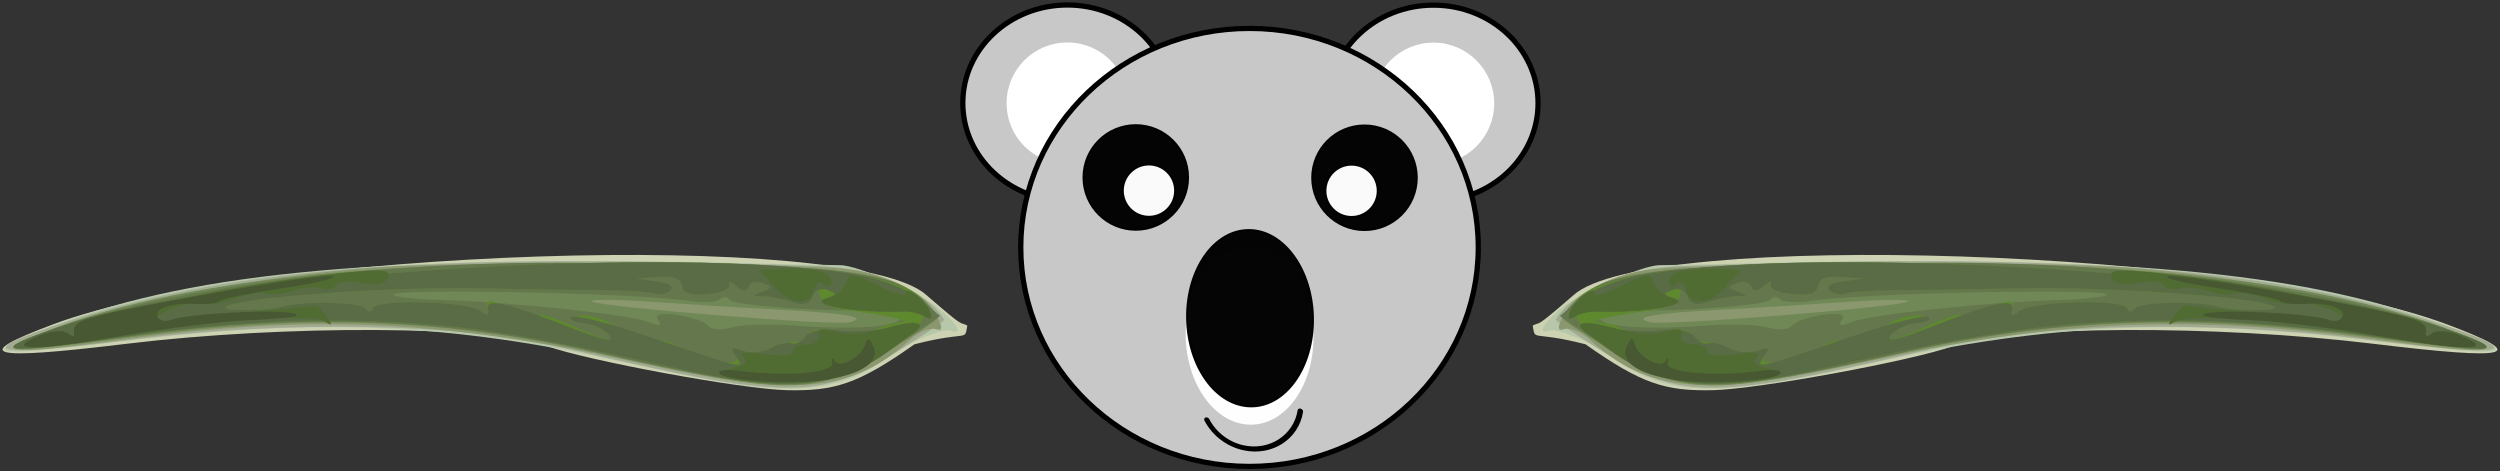 <?xml version="1.0" encoding="UTF-8" standalone="no"?>
<!-- Created with Inkscape (http://www.inkscape.org/) -->

<svg
   xmlns:dc="http://purl.org/dc/elements/1.1/"
   xmlns:cc="http://creativecommons.org/ns#"
   xmlns:rdf="http://www.w3.org/1999/02/22-rdf-syntax-ns#"
   xmlns:svg="http://www.w3.org/2000/svg"
   xmlns="http://www.w3.org/2000/svg"
   xmlns:xlink="http://www.w3.org/1999/xlink"
   xmlns:sodipodi="http://sodipodi.sourceforge.net/DTD/sodipodi-0.dtd"
   xmlns:inkscape="http://www.inkscape.org/namespaces/inkscape"
   width="1912.612"
   height="360.464"
   id="svg2"
   version="1.1"
   inkscape:version="0.48.1 r9760"
   sodipodi:docname="new_hr.svg"
   inkscape:export-filename="/Users/christian/PostDoc/SourceCode/Cophylogeny/Coala/html/images/hr.png"
   inkscape:export-xdpi="9.5564585"
   inkscape:export-ydpi="9.5564585">
  <rect width="100%" height="100%" fill="#333333" stroke="none"/>
  <defs
     id="defs4">
    <linearGradient
       id="linearGradient6055">
      <stop
         style="stop-color:#ffcb53;stop-opacity:1;"
         offset="0"
         id="stop6057" />
      <stop
         style="stop-color:#ecb300;stop-opacity:0;"
         offset="1"
         id="stop6059" />
    </linearGradient>
    <linearGradient
       id="linearGradient4466">
      <stop
         id="stop4468"
         offset="0"
         style="stop-color:#d6b700;stop-opacity:1;" />
      <stop
         id="stop4470"
         offset="1"
         style="stop-color:#ff3800;stop-opacity:0;" />
    </linearGradient>
    <linearGradient
       id="linearGradient4414">
      <stop
         style="stop-color:#d6b700;stop-opacity:1;"
         offset="0"
         id="stop4416" />
      <stop
         style="stop-color:#ff3800;stop-opacity:0;"
         offset="1"
         id="stop4418" />
    </linearGradient>
    <linearGradient
       id="linearGradient4368">
      <stop
         id="stop4370"
         offset="0"
         style="stop-color:#e55c00;stop-opacity:0.498;" />
      <stop
         style="stop-color:#99b23e;stop-opacity:0.247;"
         offset="0.5"
         id="stop4372" />
      <stop
         style="stop-color:#34b05a;stop-opacity:0;"
         offset="1"
         id="stop4374" />
    </linearGradient>
    <linearGradient
       id="linearGradient4360">
      <stop
         style="stop-color:#e55c00;stop-opacity:0.498;"
         offset="0"
         id="stop4362" />
      <stop
         id="stop4364"
         offset="0.5"
         style="stop-color:#99b23e;stop-opacity:0.247;" />
      <stop
         id="stop4366"
         offset="1"
         style="stop-color:#34b05a;stop-opacity:0;" />
    </linearGradient>
    <linearGradient
       id="linearGradient4348">
      <stop
         id="stop4356"
         offset="0"
         style="stop-color:#e55c00;stop-opacity:0.498;" />
      <stop
         style="stop-color:#99b23e;stop-opacity:0.247;"
         offset="0.5"
         id="stop4358" />
      <stop
         style="stop-color:#34b05a;stop-opacity:0;"
         offset="1"
         id="stop4352" />
    </linearGradient>
    <inkscape:path-effect
       effect="spiro"
       id="path-effect4025"
       is_visible="true" />
    <inkscape:path-effect
       effect="spiro"
       id="path-effect4021"
       is_visible="true" />
    <inkscape:path-effect
       effect="spiro"
       id="path-effect4017"
       is_visible="true" />
    <inkscape:path-effect
       effect="spiro"
       id="path-effect4013"
       is_visible="true" />
    <linearGradient
       inkscape:collect="always"
       xlink:href="#linearGradient6055"
       id="linearGradient6222"
       x1="-25.787"
       y1="19.954"
       x2="1351.392"
       y2="19.954"
       gradientUnits="userSpaceOnUse" />
    <radialGradient
       inkscape:collect="always"
       xlink:href="#linearGradient6055"
       id="radialGradient6232"
       cx="767.505"
       cy="-18.508"
       fx="767.505"
       fy="-18.508"
       r="201.673"
       gradientTransform="matrix(0.97,0.236,-0.306,1.19,17.257,-177.56)"
       gradientUnits="userSpaceOnUse" />
    <radialGradient
       inkscape:collect="always"
       xlink:href="#linearGradient4466"
       id="radialGradient6250"
       cx="204.541"
       cy="106.701"
       fx="204.541"
       fy="106.701"
       r="189.248"
       gradientTransform="matrix(1,0,0,1.843,0,-89.995)"
       gradientUnits="userSpaceOnUse" />
    <radialGradient
       inkscape:collect="always"
       xlink:href="#linearGradient6055"
       id="radialGradient6274"
       cx="229.391"
       cy="212.795"
       fx="229.391"
       fy="212.795"
       r="231.303"
       gradientTransform="matrix(1,0,0,0.917,35.191,-185.187)"
       gradientUnits="userSpaceOnUse"
       spreadMethod="reflect" />
  </defs>
  <sodipodi:namedview
     id="base"
     pagecolor="#ffffff"
     bordercolor="#666666"
     borderopacity="1.0"
     inkscape:pageopacity="0.0"
     inkscape:pageshadow="2"
     inkscape:zoom="0.75866646"
     inkscape:cx="957.62416"
     inkscape:cy="180.22632"
     inkscape:document-units="px"
     inkscape:current-layer="layer1"
     showgrid="false"
     inkscape:snap-object-midpoints="true"
     inkscape:window-width="1920"
     inkscape:window-height="1178"
     inkscape:window-x="0"
     inkscape:window-y="0"
     inkscape:window-maximized="1"
     fit-margin-top="2"
     fit-margin-left="2"
     fit-margin-right="2"
     fit-margin-bottom="2"
     inkscape:snap-nodes="false"
     showguides="true"
     inkscape:guide-bbox="true"
     inkscape:showpageshadow="false"
     inkscape:snap-global="false">
    <inkscape:grid
       type="xygrid"
       id="grid2989"
       empspacing="5"
       visible="true"
       enabled="true"
       snapvisiblegridlinesonly="true" />
  </sodipodi:namedview>
  <g
     inkscape:label="Layer 1"
     inkscape:groupmode="layer"
     id="layer1"
     transform="translate(655.693,277.975)">
    <g
       id="g5254">
      <g
         transform="matrix(0.819,0.574,-0.574,0.819,91.29,-270.102)"
         id="g4024">
        <path
           sodipodi:type="arc"
           style="color:#000000;fill:#c8c8c8;fill-opacity:1;fill-rule:nonzero;stroke:#000000;stroke-width:4;stroke-linecap:round;stroke-linejoin:round;stroke-miterlimit:4;stroke-opacity:1;stroke-dasharray:none;stroke-dashoffset:0;marker:none;visibility:visible;display:inline;overflow:visible;enable-background:accumulate"
           id="path3802-7"
           sodipodi:cx="590"
           sodipodi:cy="617.36218"
           sodipodi:rx="80"
           sodipodi:ry="75"
           d="m 670,617.362 c 0,41.421 -35.817,75 -80,75 -44.183,0 -80,-33.579 -80,-75 0,-41.421 35.817,-75 80,-75 44.183,0 80,33.579 80,75 z"
           transform="matrix(0.819,-0.574,0.574,0.819,-739.829,-148.812)" />
        <path
           sodipodi:type="arc"
           style="color:#000000;fill:#ffffff;fill-opacity:1;fill-rule:nonzero;stroke:#ffffff;stroke-width:3;stroke-linecap:round;stroke-linejoin:round;stroke-miterlimit:4;stroke-opacity:1;stroke-dasharray:none;stroke-dashoffset:0;marker:none;visibility:visible;display:inline;overflow:visible;enable-background:accumulate"
           id="path3804-5"
           sodipodi:cx="245"
           sodipodi:cy="657.36218"
           sodipodi:rx="45"
           sodipodi:ry="45"
           d="m 290,657.362 c 0,24.853 -20.147,45 -45,45 -24.853,0 -45,-20.147 -45,-45 0,-24.853 20.147,-45 45,-45 24.853,0 45,20.147 45,45 z"
           transform="matrix(0.819,-0.574,0.574,0.819,-480.164,-379.462)" />
        <path
           sodipodi:type="arc"
           style="color:#000000;fill:#c8c8c8;fill-opacity:1;fill-rule:nonzero;stroke:#000000;stroke-width:4;stroke-linecap:round;stroke-linejoin:round;stroke-miterlimit:4;stroke-opacity:1;stroke-dasharray:none;stroke-dashoffset:0;marker:none;visibility:visible;display:inline;overflow:visible;enable-background:accumulate"
           id="path3802"
           sodipodi:cx="590"
           sodipodi:cy="617.36218"
           sodipodi:rx="80"
           sodipodi:ry="75"
           d="m 670,617.362 c 0,41.421 -35.817,75 -80,75 -44.183,0 -80,-33.579 -80,-75 0,-41.421 35.817,-75 80,-75 44.183,0 80,33.579 80,75 z"
           transform="matrix(0.819,-0.574,0.574,0.819,-510.466,-309.414)" />
        <path
           sodipodi:type="arc"
           style="color:#000000;fill:#ffffff;fill-opacity:1;fill-rule:nonzero;stroke:#ffffff;stroke-width:3;stroke-linecap:round;stroke-linejoin:round;stroke-miterlimit:4;stroke-opacity:1;stroke-dasharray:none;stroke-dashoffset:0;marker:none;visibility:visible;display:inline;overflow:visible;enable-background:accumulate"
           id="path3804"
           sodipodi:cx="245"
           sodipodi:cy="657.36218"
           sodipodi:rx="45"
           sodipodi:ry="45"
           d="m 290,657.362 c 0,24.853 -20.147,45 -45,45 -24.853,0 -45,-20.147 -45,-45 0,-24.853 20.147,-45 45,-45 24.853,0 45,20.147 45,45 z"
           transform="matrix(0.819,-0.574,0.574,0.819,-250.802,-540.064)" />
        <path
           sodipodi:type="arc"
           style="color:#000000;fill:#c8c8c8;fill-opacity:1;fill-rule:nonzero;stroke:#000000;stroke-width:3.796;stroke-linecap:round;stroke-linejoin:round;stroke-miterlimit:4;stroke-opacity:1;stroke-dasharray:none;stroke-dashoffset:0;marker:none;visibility:visible;display:inline;overflow:visible;enable-background:accumulate"
           id="path3800"
           sodipodi:cx="355"
           sodipodi:cy="482.36218"
           sodipodi:rx="165"
           sodipodi:ry="160"
           d="m 520,482.362 c 0,88.366 -73.873,160 -165,160 -91.127,0 -165,-71.634 -165,-160 0,-88.366 73.873,-160 165,-160 91.127,0 165,71.634 165,160 z"
           transform="matrix(0.869,-0.608,0.6,0.858,-322.714,-169.392)" />
        <path
           sodipodi:type="arc"
           style="color:#000000;fill:none;stroke:#000000;stroke-width:4.438;stroke-linecap:round;stroke-linejoin:round;stroke-miterlimit:4;stroke-opacity:1;stroke-dasharray:none;stroke-dashoffset:0;marker:none;visibility:visible;display:inline;overflow:visible;enable-background:accumulate"
           id="path4178-1"
           sodipodi:cx="324.32404"
           sodipodi:cy="543.7326"
           sodipodi:rx="39.058376"
           sodipodi:ry="44.638145"
           d="m 359.917,525.35 c 8.883,22.465 0.149,48.907 -19.508,59.06 -11.292,5.832 -24.335,5.194 -35.149,-1.718"
           transform="matrix(1,0,0,0.812,18.98,-317.747)"
           sodipodi:start="5.8587457"
           sodipodi:end="8.3639068"
           sodipodi:open="true" />
        <path
           sodipodi:type="arc"
           style="opacity:0.98;color:#000000;fill:#ffffff;fill-opacity:1;fill-rule:nonzero;stroke:#ffffff;stroke-width:2.071;stroke-linecap:round;stroke-linejoin:round;stroke-miterlimit:4;stroke-opacity:1;stroke-dasharray:none;stroke-dashoffset:0;marker:none;visibility:visible;display:inline;overflow:visible;enable-background:accumulate"
           id="path2985-7"
           sodipodi:cx="283.78903"
           sodipodi:cy="449.3924"
           sodipodi:rx="63.789032"
           sodipodi:ry="97.030212"
           d="m 347.578,449.392 c 0,53.588 -28.559,97.03 -63.789,97.03 C 248.559,546.423 220,502.981 220,449.392 c 0,-53.588 28.559,-97.03 63.789,-97.03 35.23,0 63.789,43.442 63.789,97.03 z"
           transform="matrix(0.622,-0.427,0.404,0.566,-44.144,-49.376)" />
        <path
           sodipodi:type="arc"
           style="opacity:0.98;color:#000000;fill:#000000;fill-opacity:1;fill-rule:nonzero;stroke:#000000;stroke-width:2.071;stroke-linecap:round;stroke-linejoin:round;stroke-miterlimit:4;stroke-opacity:1;stroke-dasharray:none;stroke-dashoffset:0;marker:none;visibility:visible;display:inline;overflow:visible;enable-background:accumulate"
           id="path2985"
           sodipodi:cx="283.78903"
           sodipodi:cy="449.3924"
           sodipodi:rx="63.789032"
           sodipodi:ry="97.030212"
           d="m 347.578,449.392 c 0,53.588 -28.559,97.03 -63.789,97.03 C 248.559,546.423 220,502.981 220,449.392 c 0,-53.588 28.559,-97.03 63.789,-97.03 35.23,0 63.789,43.442 63.789,97.03 z"
           transform="matrix(0.622,-0.427,0.404,0.566,-51.473,-60.423)" />
        <path
           sodipodi:type="arc"
           style="opacity:0.98;color:#000000;fill:#000000;fill-opacity:1;fill-rule:nonzero;stroke:#000000;stroke-width:1.5;stroke-linecap:round;stroke-linejoin:round;stroke-miterlimit:4;stroke-opacity:1;stroke-dasharray:none;stroke-dashoffset:0;marker:none;visibility:visible;display:inline;overflow:visible;enable-background:accumulate"
           id="path3759"
           sodipodi:cx="180"
           sodipodi:cy="312.36218"
           sodipodi:rx="40"
           sodipodi:ry="40"
           d="m 220,312.362 c 0,22.091 -17.909,40 -40,40 -22.091,0 -40,-17.909 -40,-40 0,-22.091 17.909,-40 40,-40 22.091,0 40,17.909 40,40 z"
           transform="matrix(0.819,-0.574,0.574,0.819,-153.48,-117.763)" />
        <path
           sodipodi:type="arc"
           style="opacity:0.98;color:#000000;fill:#ffffff;fill-opacity:1;fill-rule:nonzero;stroke:#000000;stroke-width:1.5;stroke-linecap:round;stroke-linejoin:round;stroke-miterlimit:4;stroke-opacity:1;stroke-dasharray:none;stroke-dashoffset:0;marker:none;visibility:visible;display:inline;overflow:visible;enable-background:accumulate"
           id="path3761"
           sodipodi:cx="80"
           sodipodi:cy="552.36218"
           sodipodi:rx="20"
           sodipodi:ry="20"
           d="m 100,552.362 c 0,11.046 -8.954,20 -20,20 -11.046,0 -20,-8.954 -20,-20 0,-11.046 8.954,-20 20,-20 11.046,0 20,8.954 20,20 z"
           transform="matrix(0.819,-0.574,0.574,0.819,-195.296,-369.262)" />
        <path
           sodipodi:type="arc"
           style="opacity:0.98;color:#000000;fill:#000000;fill-opacity:1;fill-rule:nonzero;stroke:#000000;stroke-width:1.5;stroke-linecap:round;stroke-linejoin:round;stroke-miterlimit:4;stroke-opacity:1;stroke-dasharray:none;stroke-dashoffset:0;marker:none;visibility:visible;display:inline;overflow:visible;enable-background:accumulate"
           id="path3759-5"
           sodipodi:cx="180"
           sodipodi:cy="312.36218"
           sodipodi:rx="40"
           sodipodi:ry="40"
           d="m 220,312.362 c 0,22.091 -17.909,40 -40,40 -22.091,0 -40,-17.909 -40,-40 0,-22.091 17.909,-40 40,-40 22.091,0 40,17.909 40,40 z"
           transform="matrix(-0.819,0.574,0.574,0.819,284.767,-424.627)" />
        <path
           sodipodi:type="arc"
           style="opacity:0.98;color:#000000;fill:#ffffff;fill-opacity:1;fill-rule:nonzero;stroke:#000000;stroke-width:1.5;stroke-linecap:round;stroke-linejoin:round;stroke-miterlimit:4;stroke-opacity:1;stroke-dasharray:none;stroke-dashoffset:0;marker:none;visibility:visible;display:inline;overflow:visible;enable-background:accumulate"
           id="path3761-5"
           sodipodi:cx="80"
           sodipodi:cy="552.36218"
           sodipodi:rx="20"
           sodipodi:ry="20"
           d="m 100,552.362 c 0,11.046 -8.954,20 -20,20 -11.046,0 -20,-8.954 -20,-20 0,-11.046 8.954,-20 20,-20 11.046,0 20,8.954 20,20 z"
           transform="matrix(-0.819,0.574,0.574,0.819,62.737,-549.938)" />
        <path
           sodipodi:type="arc"
           style="opacity:0.852;color:#000000;fill:#c8c8c8;fill-opacity:1;fill-rule:nonzero;stroke:none;stroke-width:1.6;marker:none;visibility:visible;display:inline;overflow:visible;enable-background:accumulate"
           id="path6234"
           sodipodi:cx="202.62901"
           sodipodi:cy="236.68967"
           sodipodi:rx="315.41309"
           sodipodi:ry="308.7225"
           d="m 518.042,236.69 c 0,2.267 -0.025,4.534 -0.076,6.801"
           transform="translate(15.191,-222.774)"
           sodipodi:start="0"
           sodipodi:end="0.022031269"
           sodipodi:open="true" />
      </g>
      <g
         inkscape:label="Layer 1"
         id="layer1-5"
         transform="matrix(-1.659,5.772,5.12,1.87,-1753.411,-2688.568)">
        <g
           id="layer1-3"
           inkscape:label="Layer 1"
           transform="translate(104.517,-43.672)">
          <g
             transform="translate(-310.441,-75.018)"
             id="g3969-2">
            <path
               sodipodi:nodetypes="cssssccc"
               inkscape:connector-curvature="0"
               id="path3993-3"
               d="m 515.844,571.981 c -4.802,-12.384 23.819,-92.599 41.744,-116.994 7.464,-10.158 7.247,-7.485 -0.866,10.66 -9.286,20.77 -18.173,48.634 -18.154,56.924 0.013,5.918 -3.364,28.051 -5.214,34.175 -1.948,6.446 -3.803,9.372 -11.1,15.487 -4.081,6.852 -2.448,6.656 -4.56,6.416 -0.176,-1.416 0.595,0.147 -1.85,-6.668 z"
               style="fill:#cdd2b2" />
            <path
               sodipodi:nodetypes="sssssssss"
               inkscape:connector-curvature="0"
               id="path3991-8"
               d="m 516.031,559.071 c 0.184,-0.55 1.754,-5.725 3.488,-11.5 15.105,-50.289 25.293,-74.982 38.103,-92.349 7.085,-9.606 6.968,-8.04 -0.674,8.977 -11.686,26.021 -16.88,44.288 -19.868,69.873 -2.741,23.464 -4.83,29.218 -13.055,35.958 -2.467,2.022 -4.984,5.701 -4.984,6.489 0,2.292 -1.356,0.227 -2.251,-2.655 -0.788,-2.533 -1.62,-12.216 -0.758,-14.793 z"
               style="fill:#b7c7aa" />
            <path
               sodipodi:nodetypes="ssssscs"
               inkscape:connector-curvature="0"
               id="path3989-7"
               d="m 516.972,556.571 c 15.018,-52.054 25.637,-78.879 39.267,-99.194 8.579,-12.787 8.436,-10.333 -0.555,9.541 -8.81,19.473 -15.935,42.712 -17.523,57.153 -3.674,33.412 -4.892,37.318 -14.407,46.231 -3.072,2.877 -5.665,5.127 -5.764,5 -2.703,-3.489 -3.132,-11.399 -1.017,-18.731 z"
               style="fill:#a2ab92" />
            <path
               sodipodi:nodetypes="sssssscss"
               inkscape:connector-curvature="0"
               id="path3987-8"
               d="m 516.216,560.071 c 1.722,-7.725 14.496,-47.867 19.502,-61.28 5.208,-13.955 15.514,-34.219 21.716,-42.699 6.617,-9.047 6.437,-7.284 -0.869,8.502 -11.545,24.946 -16.516,42.559 -19.98,70.794 -2.849,23.225 -5.693,30.167 -14.807,36.153 -1.232,0.809 -2.254,2.159 -2.273,3 -0.024,1.104 -0.581,0.872 -2,-0.832 -1.908,-2.29 -2.477,-8.31 -1.289,-13.639 z"
               style="fill:#8b976e" />
            <path
               sodipodi:nodetypes="ssssscssssss"
               inkscape:connector-curvature="0"
               id="path3985-0"
               d="m 517.444,556.571 c 13.454,-48.863 26.851,-82.432 40.212,-100.76 6.437,-8.83 6.181,-7.498 -1.981,10.296 -10.664,23.25 -15.876,41.304 -18.61,64.463 -3.202,27.13 -4.163,30.012 -12.763,38.291 -3.309,3.185 -6.123,5.66 -6.255,5.5 -2.921,-3.558 -3.097,-8.74 -0.605,-17.791 z m 5.028,6 c 1.117,-1.921 9.282,-35.119 8.765,-35.636 -0.214,-0.214 -1.398,3.554 -2.632,8.374 -1.234,4.819 -3.288,12.587 -4.565,17.262 -2.553,9.346 -3.058,12.562 -1.568,10 z"
               style="fill:#708855" />
            <path
               sodipodi:nodetypes="csssssscscccsscccssssssscc"
               inkscape:connector-curvature="0"
               id="path3983-4"
               d="m 516.606,560.09 c 0.458,-2.739 1.728,-7.464 2.823,-10.5 1.095,-3.036 2.895,-8.894 3.999,-13.019 8.64,-32.265 24.08,-67.677 36.625,-84 3.662,-4.765 2.727,-1.894 -4.153,12.748 -10.451,22.242 -16.223,42.103 -18.817,64.752 -3.056,26.677 -4.881,31.994 -13.573,39.523 l -5.77,4.999 -1.102,-3.16 c -1.224,-3.51 -1.226,-4.211 -0.034,-11.342 z m 4.845,6.981 c 1.051,-2.2 2.666,-7.115 3.589,-10.922 0.923,-3.807 2.351,-7.95 3.174,-9.206 0.823,-1.256 1.211,-2.746 0.862,-3.311 -0.349,-0.565 -0.329,-2.654 0.044,-4.643 0.431,-2.3 0.96,-3.16 1.452,-2.364 0.488,0.79 0.734,0.365 0.665,-1.151 -0.122,-2.694 3.507,-19.028 6.403,-28.82 1.044,-3.529 1.719,-6.596 1.501,-6.814 -0.681,-0.681 -10.897,32.923 -12.158,39.992 -0.369,2.069 -1.077,4.012 -1.574,4.319 -0.497,0.307 -0.677,0.923 -0.401,1.37 0.441,0.713 -2.06,10.907 -4.428,18.05 -1.781,5.373 -1.179,7.791 0.872,3.5 z"
               style="fill:#65774c" />
            <path
               sodipodi:nodetypes="sssssssssssssscsssscsssssssssssssssscscsccscssscss"
               inkscape:connector-curvature="0"
               id="path3981-5"
               d="m 516.556,561.071 c 4.284,-25.162 27.42,-84.96 40.117,-103.688 7.606,-11.218 7.248,-9.085 -1.625,9.688 -3.119,6.6 -7.177,16.545 -9.017,22.099 -5.728,17.294 -7.455,25.859 -10.564,52.401 -1.86,15.877 -4.308,21.621 -11.938,28.009 -6.773,5.671 -8.937,3.03 -6.972,-8.509 z m 4.613,0.389 c -1.148,5.673 -1.635,9.632 -0.998,8.111 0.346,-0.825 1.188,-2.175 1.872,-3 0.684,-0.825 1.545,-3.188 1.915,-5.25 0.37,-2.062 1.116,-3.75 1.658,-3.75 0.542,0 1.284,-0.787 1.649,-1.75 0.364,-0.963 1.25,-2.345 1.969,-3.071 0.718,-0.727 1.313,-2.302 1.321,-3.5 0.011,-1.585 0.247,-1.813 0.866,-0.837 1.139,1.796 2.07,-3.041 1.503,-7.806 -0.34,-2.856 -0.229,-3.151 0.574,-1.536 1.01,2.031 0.932,0.484 -0.442,-8.75 -0.266,-1.788 -0.005,-3.925 0.581,-4.75 0.834,-1.176 0.948,-0.958 0.525,1.008 -0.297,1.38 -0.113,3.18 0.409,4 0.63,0.991 0.795,-0.69 0.492,-5.008 -0.27,-3.838 -0.105,-5.933 0.403,-5.115 0.512,0.826 0.641,-0.547 0.32,-3.4 -0.428,-3.796 -0.267,-4.616 0.778,-3.971 0.932,0.576 1.144,0.364 0.726,-0.726 -0.736,-1.919 3.102,-14.788 4.411,-14.788 0.527,0 0.674,-0.461 0.326,-1.024 -0.582,-0.941 1.95,-9.145 3.542,-11.476 0.902,-1.321 2.97,-7.5 2.51,-7.5 -1.266,0 -9.568,20.779 -13.584,34 -1.754,5.775 -4.036,13.162 -5.072,16.415 -1.035,3.253 -1.882,6.489 -1.882,7.191 0,0.702 -0.468,1.565 -1.04,1.919 -0.67,0.414 -0.846,-0.366 -0.494,-2.191 l 0.546,-2.834 -1.128,2.866 c -0.843,2.141 -0.838,3.045 0.019,3.575 0.851,0.526 0.8,1.534 -0.195,3.901 -0.738,1.756 -1.673,2.861 -2.078,2.456 -0.405,-0.405 -0.439,0.038 -0.076,0.983 0.379,0.988 0.189,1.72 -0.447,1.72 -0.609,0 -1.1,0.787 -1.092,1.75 0.013,1.513 0.162,1.547 1.094,0.25 0.897,-1.248 0.979,-1.192 0.485,0.332 -0.327,1.007 -0.594,2.92 -0.594,4.25 0,1.631 -0.57,2.423 -1.75,2.434 -1.386,0.012 -1.463,0.197 -0.37,0.889 0.94,0.596 1.179,1.865 0.75,3.985 z"
               style="fill:#5e892d" />
            <path
               sodipodi:nodetypes="sssssssscsscssssssssssssssssscscsccscsssscsscss"
               inkscape:connector-curvature="0"
               id="path3979-7"
               d="m 516.556,561.071 c 4.284,-25.162 27.42,-84.96 40.117,-103.688 7.606,-11.218 7.248,-9.085 -1.625,9.688 -3.119,6.6 -7.177,16.545 -9.017,22.099 -5.733,17.31 -7.52,26.182 -10.551,52.401 -1.794,15.514 -4.628,22.209 -11.814,27.899 -4.513,3.575 -5.1,3.209 -2.278,-1.42 1.013,-1.661 2.149,-4.655 2.523,-6.653 0.375,-1.998 1.344,-3.887 2.154,-4.198 0.81,-0.311 1.473,-1.061 1.473,-1.668 0,-0.607 0.675,-1.778 1.5,-2.603 0.825,-0.825 1.507,-2.48 1.515,-3.679 0.013,-1.773 0.196,-1.899 0.985,-0.679 1.171,1.812 1.187,1.671 1.445,-12.731 0.101,-5.627 0.555,-10.577 1.01,-11 0.454,-0.423 0.557,0.36 0.227,1.739 -0.329,1.38 -0.184,3.18 0.323,4 0.619,1.001 0.877,-0.482 0.785,-4.508 -0.239,-10.477 0.104,-13.683 1.379,-12.895 0.768,0.475 0.967,0.194 0.579,-0.817 -0.736,-1.919 3.102,-14.788 4.411,-14.788 0.527,0 0.674,-0.461 0.326,-1.024 -0.582,-0.941 1.95,-9.145 3.542,-11.476 0.902,-1.321 2.97,-7.5 2.51,-7.5 -1.266,0 -9.568,20.779 -13.584,34 -1.754,5.775 -4.036,13.162 -5.072,16.415 -1.035,3.253 -1.882,6.489 -1.882,7.191 0,0.702 -0.468,1.565 -1.04,1.919 -0.67,0.414 -0.846,-0.366 -0.494,-2.191 l 0.546,-2.834 -1.128,2.866 c -0.843,2.141 -0.838,3.045 0.019,3.575 0.851,0.526 0.8,1.534 -0.195,3.901 -0.738,1.756 -1.673,2.861 -2.078,2.456 -0.405,-0.405 -0.439,0.038 -0.076,0.983 0.379,0.988 0.189,1.72 -0.447,1.72 -0.609,0 -1.1,0.787 -1.092,1.75 0.013,1.513 0.162,1.547 1.094,0.25 0.897,-1.248 0.979,-1.192 0.485,0.332 -0.327,1.007 -0.594,2.92 -0.594,4.25 0,1.483 -0.58,2.418 -1.5,2.418 -0.825,0 -1.493,0.787 -1.485,1.75 0.013,1.496 0.156,1.532 0.985,0.25 1.752,-2.711 0.596,4.465 -1.772,11 -0.299,0.825 -0.435,2.175 -0.302,3 0.168,1.042 -0.084,1.185 -0.824,0.469 -1.601,-1.551 -2.038,-6.372 -1.085,-11.969 z"
               style="fill:#596c46" />
            <path
               sodipodi:nodetypes="csssssscscssssssssssssssssscssscsssccsssccscsscsscc"
               inkscape:connector-curvature="0"
               id="path3977-1"
               d="m 516.507,569.052 c 0.43,0.266 0.555,-1.534 0.277,-3.999 -0.409,-3.632 -0.205,-4.482 1.075,-4.482 0.869,0 2.039,-0.787 2.6,-1.75 1.842,-3.162 0.684,4.193 -1.692,10.75 -0.299,0.825 -0.442,2.108 -0.319,2.85 0.345,2.074 -1.597,0.45 -2.195,-1.836 -0.29,-1.109 -0.176,-1.8 0.254,-1.534 z m 2.392,-17.318 1.208,-3.337 1.348,2.52 c 1.559,2.913 0.858,5.655 -1.445,5.655 -0.875,0 -1.312,0.45 -0.972,1 0.34,0.55 0.141,1 -0.441,1 -1.351,0 -1.237,-2.589 0.301,-6.837 z m 2.787,15.837 c 1.177,-1.925 2.243,-4.4 2.369,-5.5 0.398,-3.486 0.465,-3.63 1.412,-3.045 0.51,0.315 1.218,-0.34 1.572,-1.456 0.354,-1.116 1.005,-1.806 1.447,-1.533 0.442,0.273 1.132,-1.408 1.535,-3.735 0.403,-2.328 0.969,-3.601 1.259,-2.83 0.382,1.016 0.893,0.74 1.858,-1 2.882,-5.201 0.717,5.444 -2.562,12.599 -1.008,2.2 -3.117,5.077 -4.685,6.392 -1.568,1.316 -3.639,3.073 -4.601,3.905 -2.365,2.045 -2.198,0.448 0.398,-3.797 z m 17.399,-76.229 c 5.32,-12.368 14.696,-29.74 15.712,-29.112 0.628,0.388 0.753,0.167 0.31,-0.549 -0.863,-1.397 1.243,-4.345 2.533,-3.548 0.481,0.298 0.663,-0.045 0.404,-0.761 -0.259,-0.716 0.411,-2.427 1.489,-3.802 3.436,-4.383 2.164,-0.286 -3.344,10.767 -6.142,12.325 -11.198,25.046 -10.824,27.233 0.221,1.297 0.124,1.304 -0.72,0.048 -0.537,-0.799 -0.872,-1.699 -0.745,-2 0.127,-0.301 0.733,-1.673 1.347,-3.048 0.613,-1.375 2.145,-5.2 3.403,-8.5 1.258,-3.3 2.647,-6.428 3.087,-6.95 0.44,-0.522 0.785,-1.423 0.767,-2 -0.054,-1.696 -3.965,3.511 -3.989,5.311 -0.012,0.902 -0.902,2.764 -1.978,4.139 -1.076,1.375 -1.966,3.201 -1.978,4.059 -0.012,0.857 -0.683,2.432 -1.49,3.5 -0.807,1.068 -1.482,2.691 -1.5,3.608 -0.018,0.917 -0.501,1.823 -1.075,2.014 -0.574,0.191 -1.184,1.67 -1.356,3.285 -0.172,1.616 -0.828,3.109 -1.457,3.319 -1.608,0.536 -1.402,-0.495 1.403,-7.014 z"
               style="fill:#506c32" />
            <path
               sodipodi:nodetypes="sssssssssscssssssssscs"
               inkscape:connector-curvature="0"
               id="path3975-0"
               d="m 524.41,565.571 c 1.755,0 4.19,-2.588 3.331,-3.541 -0.386,-0.429 -0.22,-0.505 0.369,-0.171 1.083,0.616 3.702,-5.778 4.96,-12.11 0.363,-1.827 0.893,-3.089 1.177,-2.804 0.771,0.771 -1.66,10.151 -3.757,14.49 -2.386,4.938 -4.63,6.856 -6.194,5.293 -0.877,-0.877 -0.849,-1.158 0.114,-1.158 z m 22.677,-90.628 c 8.125,-15.914 9.209,-17.64 10.553,-16.809 0.481,0.298 0.663,-0.045 0.404,-0.761 -0.259,-0.716 0.411,-2.427 1.489,-3.802 3.485,-4.446 2.133,-0.138 -3.394,10.808 -2.969,5.881 -6.404,13.505 -7.634,16.942 -1.23,3.438 -2.431,6.25 -2.669,6.25 -0.909,0 4.267,-14.354 6.049,-16.774 0.516,-0.701 0.624,-1.588 0.241,-1.971 -0.853,-0.853 -2.383,1.38 -3.251,4.745 -0.355,1.375 -0.969,2.725 -1.364,3 -0.395,0.275 -2.325,3.875 -4.288,8 -1.963,4.125 -3.595,6.973 -3.627,6.328 -0.032,-0.644 3.339,-7.825 7.49,-15.956 z"
               style="fill:#475832" />
          </g>
        </g>
      </g>
      <g
         transform="matrix(1.659,5.772,-5.12,1.87,2354.638,-2688.568)"
         id="g5144"
         inkscape:label="Layer 1">
        <g
           transform="translate(104.517,-43.672)"
           inkscape:label="Layer 1"
           id="g5146">
          <g
             id="g5148"
             transform="translate(-310.441,-75.018)">
            <path
               style="fill:#cdd2b2"
               d="m 515.844,571.981 c -4.802,-12.384 23.819,-92.599 41.744,-116.994 7.464,-10.158 7.247,-7.485 -0.866,10.66 -9.286,20.77 -18.173,48.634 -18.154,56.924 0.013,5.918 -3.364,28.051 -5.214,34.175 -1.948,6.446 -3.803,9.372 -11.1,15.487 -4.081,6.852 -2.448,6.656 -4.56,6.416 -0.176,-1.416 0.595,0.147 -1.85,-6.668 z"
               id="path5150"
               inkscape:connector-curvature="0"
               sodipodi:nodetypes="cssssccc" />
            <path
               style="fill:#b7c7aa"
               d="m 516.031,559.071 c 0.184,-0.55 1.754,-5.725 3.488,-11.5 15.105,-50.289 25.293,-74.982 38.103,-92.349 7.085,-9.606 6.968,-8.04 -0.674,8.977 -11.686,26.021 -16.88,44.288 -19.868,69.873 -2.741,23.464 -4.83,29.218 -13.055,35.958 -2.467,2.022 -4.984,5.701 -4.984,6.489 0,2.292 -1.356,0.227 -2.251,-2.655 -0.788,-2.533 -1.62,-12.216 -0.758,-14.793 z"
               id="path5152"
               inkscape:connector-curvature="0"
               sodipodi:nodetypes="sssssssss" />
            <path
               style="fill:#a2ab92"
               d="m 516.972,556.571 c 15.018,-52.054 25.637,-78.879 39.267,-99.194 8.579,-12.787 8.436,-10.333 -0.555,9.541 -8.81,19.473 -15.935,42.712 -17.523,57.153 -3.674,33.412 -4.892,37.318 -14.407,46.231 -3.072,2.877 -5.665,5.127 -5.764,5 -2.703,-3.489 -3.132,-11.399 -1.017,-18.731 z"
               id="path5154"
               inkscape:connector-curvature="0"
               sodipodi:nodetypes="ssssscs" />
            <path
               style="fill:#8b976e"
               d="m 516.216,560.071 c 1.722,-7.725 14.496,-47.867 19.502,-61.28 5.208,-13.955 15.514,-34.219 21.716,-42.699 6.617,-9.047 6.437,-7.284 -0.869,8.502 -11.545,24.946 -16.516,42.559 -19.98,70.794 -2.849,23.225 -5.693,30.167 -14.807,36.153 -1.232,0.809 -2.254,2.159 -2.273,3 -0.024,1.104 -0.581,0.872 -2,-0.832 -1.908,-2.29 -2.477,-8.31 -1.289,-13.639 z"
               id="path5156"
               inkscape:connector-curvature="0"
               sodipodi:nodetypes="sssssscss" />
            <path
               style="fill:#708855"
               d="m 517.444,556.571 c 13.454,-48.863 26.851,-82.432 40.212,-100.76 6.437,-8.83 6.181,-7.498 -1.981,10.296 -10.664,23.25 -15.876,41.304 -18.61,64.463 -3.202,27.13 -4.163,30.012 -12.763,38.291 -3.309,3.185 -6.123,5.66 -6.255,5.5 -2.921,-3.558 -3.097,-8.74 -0.605,-17.791 z m 5.028,6 c 1.117,-1.921 9.282,-35.119 8.765,-35.636 -0.214,-0.214 -1.398,3.554 -2.632,8.374 -1.234,4.819 -3.288,12.587 -4.565,17.262 -2.553,9.346 -3.058,12.562 -1.568,10 z"
               id="path5158"
               inkscape:connector-curvature="0"
               sodipodi:nodetypes="ssssscssssss" />
            <path
               style="fill:#65774c"
               d="m 516.606,560.09 c 0.458,-2.739 1.728,-7.464 2.823,-10.5 1.095,-3.036 2.895,-8.894 3.999,-13.019 8.64,-32.265 24.08,-67.677 36.625,-84 3.662,-4.765 2.727,-1.894 -4.153,12.748 -10.451,22.242 -16.223,42.103 -18.817,64.752 -3.056,26.677 -4.881,31.994 -13.573,39.523 l -5.77,4.999 -1.102,-3.16 c -1.224,-3.51 -1.226,-4.211 -0.034,-11.342 z m 4.845,6.981 c 1.051,-2.2 2.666,-7.115 3.589,-10.922 0.923,-3.807 2.351,-7.95 3.174,-9.206 0.823,-1.256 1.211,-2.746 0.862,-3.311 -0.349,-0.565 -0.329,-2.654 0.044,-4.643 0.431,-2.3 0.96,-3.16 1.452,-2.364 0.488,0.79 0.734,0.365 0.665,-1.151 -0.122,-2.694 3.507,-19.028 6.403,-28.82 1.044,-3.529 1.719,-6.596 1.501,-6.814 -0.681,-0.681 -10.897,32.923 -12.158,39.992 -0.369,2.069 -1.077,4.012 -1.574,4.319 -0.497,0.307 -0.677,0.923 -0.401,1.37 0.441,0.713 -2.06,10.907 -4.428,18.05 -1.781,5.373 -1.179,7.791 0.872,3.5 z"
               id="path5160"
               inkscape:connector-curvature="0"
               sodipodi:nodetypes="csssssscscccsscccssssssscc" />
            <path
               style="fill:#5e892d"
               d="m 516.556,561.071 c 4.284,-25.162 27.42,-84.96 40.117,-103.688 7.606,-11.218 7.248,-9.085 -1.625,9.688 -3.119,6.6 -7.177,16.545 -9.017,22.099 -5.728,17.294 -7.455,25.859 -10.564,52.401 -1.86,15.877 -4.308,21.621 -11.938,28.009 -6.773,5.671 -8.937,3.03 -6.972,-8.509 z m 4.613,0.389 c -1.148,5.673 -1.635,9.632 -0.998,8.111 0.346,-0.825 1.188,-2.175 1.872,-3 0.684,-0.825 1.545,-3.188 1.915,-5.25 0.37,-2.062 1.116,-3.75 1.658,-3.75 0.542,0 1.284,-0.787 1.649,-1.75 0.364,-0.963 1.25,-2.345 1.969,-3.071 0.718,-0.727 1.313,-2.302 1.321,-3.5 0.011,-1.585 0.247,-1.813 0.866,-0.837 1.139,1.796 2.07,-3.041 1.503,-7.806 -0.34,-2.856 -0.229,-3.151 0.574,-1.536 1.01,2.031 0.932,0.484 -0.442,-8.75 -0.266,-1.788 -0.005,-3.925 0.581,-4.75 0.834,-1.176 0.948,-0.958 0.525,1.008 -0.297,1.38 -0.113,3.18 0.409,4 0.63,0.991 0.795,-0.69 0.492,-5.008 -0.27,-3.838 -0.105,-5.933 0.403,-5.115 0.512,0.826 0.641,-0.547 0.32,-3.4 -0.428,-3.796 -0.267,-4.616 0.778,-3.971 0.932,0.576 1.144,0.364 0.726,-0.726 -0.736,-1.919 3.102,-14.788 4.411,-14.788 0.527,0 0.674,-0.461 0.326,-1.024 -0.582,-0.941 1.95,-9.145 3.542,-11.476 0.902,-1.321 2.97,-7.5 2.51,-7.5 -1.266,0 -9.568,20.779 -13.584,34 -1.754,5.775 -4.036,13.162 -5.072,16.415 -1.035,3.253 -1.882,6.489 -1.882,7.191 0,0.702 -0.468,1.565 -1.04,1.919 -0.67,0.414 -0.846,-0.366 -0.494,-2.191 l 0.546,-2.834 -1.128,2.866 c -0.843,2.141 -0.838,3.045 0.019,3.575 0.851,0.526 0.8,1.534 -0.195,3.901 -0.738,1.756 -1.673,2.861 -2.078,2.456 -0.405,-0.405 -0.439,0.038 -0.076,0.983 0.379,0.988 0.189,1.72 -0.447,1.72 -0.609,0 -1.1,0.787 -1.092,1.75 0.013,1.513 0.162,1.547 1.094,0.25 0.897,-1.248 0.979,-1.192 0.485,0.332 -0.327,1.007 -0.594,2.92 -0.594,4.25 0,1.631 -0.57,2.423 -1.75,2.434 -1.386,0.012 -1.463,0.197 -0.37,0.889 0.94,0.596 1.179,1.865 0.75,3.985 z"
               id="path5162"
               inkscape:connector-curvature="0"
               sodipodi:nodetypes="sssssssssssssscsssscsssssssssssssssscscsccscssscss" />
            <path
               style="fill:#596c46"
               d="m 516.556,561.071 c 4.284,-25.162 27.42,-84.96 40.117,-103.688 7.606,-11.218 7.248,-9.085 -1.625,9.688 -3.119,6.6 -7.177,16.545 -9.017,22.099 -5.733,17.31 -7.52,26.182 -10.551,52.401 -1.794,15.514 -4.628,22.209 -11.814,27.899 -4.513,3.575 -5.1,3.209 -2.278,-1.42 1.013,-1.661 2.149,-4.655 2.523,-6.653 0.375,-1.998 1.344,-3.887 2.154,-4.198 0.81,-0.311 1.473,-1.061 1.473,-1.668 0,-0.607 0.675,-1.778 1.5,-2.603 0.825,-0.825 1.507,-2.48 1.515,-3.679 0.013,-1.773 0.196,-1.899 0.985,-0.679 1.171,1.812 1.187,1.671 1.445,-12.731 0.101,-5.627 0.555,-10.577 1.01,-11 0.454,-0.423 0.557,0.36 0.227,1.739 -0.329,1.38 -0.184,3.18 0.323,4 0.619,1.001 0.877,-0.482 0.785,-4.508 -0.239,-10.477 0.104,-13.683 1.379,-12.895 0.768,0.475 0.967,0.194 0.579,-0.817 -0.736,-1.919 3.102,-14.788 4.411,-14.788 0.527,0 0.674,-0.461 0.326,-1.024 -0.582,-0.941 1.95,-9.145 3.542,-11.476 0.902,-1.321 2.97,-7.5 2.51,-7.5 -1.266,0 -9.568,20.779 -13.584,34 -1.754,5.775 -4.036,13.162 -5.072,16.415 -1.035,3.253 -1.882,6.489 -1.882,7.191 0,0.702 -0.468,1.565 -1.04,1.919 -0.67,0.414 -0.846,-0.366 -0.494,-2.191 l 0.546,-2.834 -1.128,2.866 c -0.843,2.141 -0.838,3.045 0.019,3.575 0.851,0.526 0.8,1.534 -0.195,3.901 -0.738,1.756 -1.673,2.861 -2.078,2.456 -0.405,-0.405 -0.439,0.038 -0.076,0.983 0.379,0.988 0.189,1.72 -0.447,1.72 -0.609,0 -1.1,0.787 -1.092,1.75 0.013,1.513 0.162,1.547 1.094,0.25 0.897,-1.248 0.979,-1.192 0.485,0.332 -0.327,1.007 -0.594,2.92 -0.594,4.25 0,1.483 -0.58,2.418 -1.5,2.418 -0.825,0 -1.493,0.787 -1.485,1.75 0.013,1.496 0.156,1.532 0.985,0.25 1.752,-2.711 0.596,4.465 -1.772,11 -0.299,0.825 -0.435,2.175 -0.302,3 0.168,1.042 -0.084,1.185 -0.824,0.469 -1.601,-1.551 -2.038,-6.372 -1.085,-11.969 z"
               id="path5164"
               inkscape:connector-curvature="0"
               sodipodi:nodetypes="sssssssscsscssssssssssssssssscscsccscsssscsscss" />
            <path
               style="fill:#506c32"
               d="m 516.507,569.052 c 0.43,0.266 0.555,-1.534 0.277,-3.999 -0.409,-3.632 -0.205,-4.482 1.075,-4.482 0.869,0 2.039,-0.787 2.6,-1.75 1.842,-3.162 0.684,4.193 -1.692,10.75 -0.299,0.825 -0.442,2.108 -0.319,2.85 0.345,2.074 -1.597,0.45 -2.195,-1.836 -0.29,-1.109 -0.176,-1.8 0.254,-1.534 z m 2.392,-17.318 1.208,-3.337 1.348,2.52 c 1.559,2.913 0.858,5.655 -1.445,5.655 -0.875,0 -1.312,0.45 -0.972,1 0.34,0.55 0.141,1 -0.441,1 -1.351,0 -1.237,-2.589 0.301,-6.837 z m 2.787,15.837 c 1.177,-1.925 2.243,-4.4 2.369,-5.5 0.398,-3.486 0.465,-3.63 1.412,-3.045 0.51,0.315 1.218,-0.34 1.572,-1.456 0.354,-1.116 1.005,-1.806 1.447,-1.533 0.442,0.273 1.132,-1.408 1.535,-3.735 0.403,-2.328 0.969,-3.601 1.259,-2.83 0.382,1.016 0.893,0.74 1.858,-1 2.882,-5.201 0.717,5.444 -2.562,12.599 -1.008,2.2 -3.117,5.077 -4.685,6.392 -1.568,1.316 -3.639,3.073 -4.601,3.905 -2.365,2.045 -2.198,0.448 0.398,-3.797 z m 17.399,-76.229 c 5.32,-12.368 14.696,-29.74 15.712,-29.112 0.628,0.388 0.753,0.167 0.31,-0.549 -0.863,-1.397 1.243,-4.345 2.533,-3.548 0.481,0.298 0.663,-0.045 0.404,-0.761 -0.259,-0.716 0.411,-2.427 1.489,-3.802 3.436,-4.383 2.164,-0.286 -3.344,10.767 -6.142,12.325 -11.198,25.046 -10.824,27.233 0.221,1.297 0.124,1.304 -0.72,0.048 -0.537,-0.799 -0.872,-1.699 -0.745,-2 0.127,-0.301 0.733,-1.673 1.347,-3.048 0.613,-1.375 2.145,-5.2 3.403,-8.5 1.258,-3.3 2.647,-6.428 3.087,-6.95 0.44,-0.522 0.785,-1.423 0.767,-2 -0.054,-1.696 -3.965,3.511 -3.989,5.311 -0.012,0.902 -0.902,2.764 -1.978,4.139 -1.076,1.375 -1.966,3.201 -1.978,4.059 -0.012,0.857 -0.683,2.432 -1.49,3.5 -0.807,1.068 -1.482,2.691 -1.5,3.608 -0.018,0.917 -0.501,1.823 -1.075,2.014 -0.574,0.191 -1.184,1.67 -1.356,3.285 -0.172,1.616 -0.828,3.109 -1.457,3.319 -1.608,0.536 -1.402,-0.495 1.403,-7.014 z"
               id="path5166"
               inkscape:connector-curvature="0"
               sodipodi:nodetypes="csssssscscssssssssssssssssscssscsssccsssccscsscsscc" />
            <path
               style="fill:#475832"
               d="m 524.41,565.571 c 1.755,0 4.19,-2.588 3.331,-3.541 -0.386,-0.429 -0.22,-0.505 0.369,-0.171 1.083,0.616 3.702,-5.778 4.96,-12.11 0.363,-1.827 0.893,-3.089 1.177,-2.804 0.771,0.771 -1.66,10.151 -3.757,14.49 -2.386,4.938 -4.63,6.856 -6.194,5.293 -0.877,-0.877 -0.849,-1.158 0.114,-1.158 z m 22.677,-90.628 c 8.125,-15.914 9.209,-17.64 10.553,-16.809 0.481,0.298 0.663,-0.045 0.404,-0.761 -0.259,-0.716 0.411,-2.427 1.489,-3.802 3.485,-4.446 2.133,-0.138 -3.394,10.808 -2.969,5.881 -6.404,13.505 -7.634,16.942 -1.23,3.438 -2.431,6.25 -2.669,6.25 -0.909,0 4.267,-14.354 6.049,-16.774 0.516,-0.701 0.624,-1.588 0.241,-1.971 -0.853,-0.853 -2.383,1.38 -3.251,4.745 -0.355,1.375 -0.969,2.725 -1.364,3 -0.395,0.275 -2.325,3.875 -4.288,8 -1.963,4.125 -3.595,6.973 -3.627,6.328 -0.032,-0.644 3.339,-7.825 7.49,-15.956 z"
               id="path5168"
               inkscape:connector-curvature="0"
               sodipodi:nodetypes="sssssssssscssssssssscs" />
          </g>
        </g>
      </g>
    </g>
  </g>
</svg>
